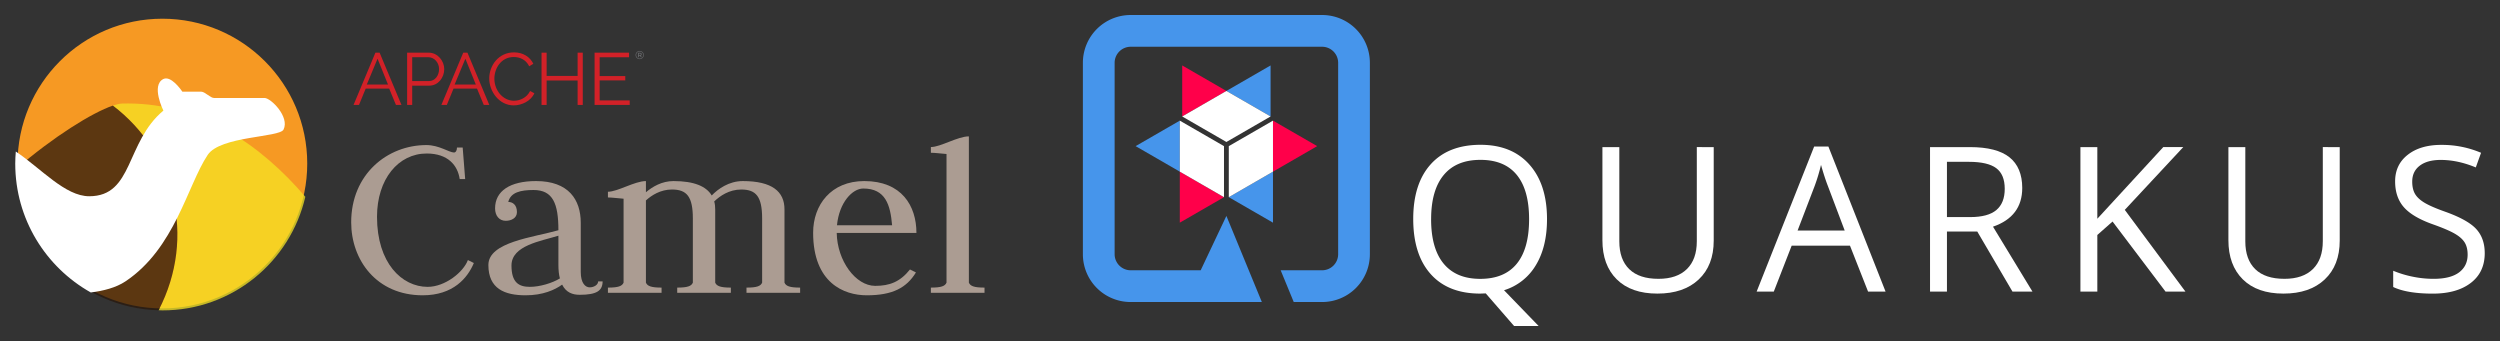 <?xml version="1.0" encoding="UTF-8" standalone="no"?>
<svg
   xmlns:dc="http://purl.org/dc/elements/1.1/"
   xmlns:cc="http://creativecommons.org/ns#"
   xmlns:rdf="http://www.w3.org/1999/02/22-rdf-syntax-ns#"
   xmlns:svg="http://www.w3.org/2000/svg"
   xmlns="http://www.w3.org/2000/svg"
   xmlns:xlink="http://www.w3.org/1999/xlink"
   xmlns:sodipodi="http://sodipodi.sourceforge.net/DTD/sodipodi-0.dtd"
   xmlns:inkscape="http://www.inkscape.org/namespaces/inkscape"
   id="Layer_1"
   data-name="Layer 1"
   viewBox="0 0 1665.591 227.201"
   version="1.1"
   sodipodi:docname="camel-quarkus-with-text-horiz.svg"
   width="1665.591"
   height="227.201"
   inkscape:version="0.92.4 (unknown)">
  <rect x="0" y="0" width="1665.591" height="227.201" fill="#333333" stroke="none"/>
  <sodipodi:namedview
     pagecolor="#ffffff"
     bordercolor="#666666"
     borderopacity="1"
     objecttolerance="10"
     gridtolerance="10"
     guidetolerance="10"
     inkscape:pageopacity="0"
     inkscape:pageshadow="2"
     inkscape:window-width="1830"
     inkscape:window-height="1051"
     id="namedview43"
     showgrid="false"
     inkscape:pagecheckerboard="true"
     fit-margin-top="10"
     fit-margin-left="10"
     fit-margin-right="10"
     fit-margin-bottom="10"
     inkscape:zoom="0.35797281"
     inkscape:cx="1423.7339"
     inkscape:cy="-268.63739"
     inkscape:window-x="82"
     inkscape:window-y="0"
     inkscape:window-maximized="1"
     inkscape:current-layer="Layer_1" />
  <defs
     id="defs4">
    <style
       id="style2">.cls-1{fill:#091313;}.cls-2{fill:#4695eb;}.cls-3{fill:#ff004a;}</style>
    <linearGradient
       y2="563.73"
       x2="477.002"
       y1="702.6"
       x1="333.483"
       gradientUnits="userSpaceOnUse"
       id="linearGradient4866"
       xlink:href="#SVGID_1_-0"
       inkscape:collect="always" />
    <linearGradient
       gradientTransform="matrix(0.423,-0.906,0.906,0.423,6189.036,-1936.836)"
       y2="-3860.573"
       x2="-3987.589"
       y1="-4143.64"
       x1="-4229.666"
       gradientUnits="userSpaceOnUse"
       id="SVGID_1_-0">
      <stop
         id="stop3286-8"
         style="stop-color:#F69923"
         offset="0" />
      <stop
         id="stop3288-2"
         style="stop-color:#F79A23"
         offset="0.11" />
      <stop
         id="stop3290-2"
         style="stop-color:#E97826"
         offset="0.945" />
    </linearGradient>
    <linearGradient
       y2="563.73"
       x2="477.002"
       y1="702.6"
       x1="333.483"
       gradientUnits="userSpaceOnUse"
       id="linearGradient4868"
       xlink:href="#linearGradient3949"
       inkscape:collect="always" />
    <linearGradient
       id="linearGradient3949"
       gradientUnits="userSpaceOnUse"
       x1="-4229.666"
       y1="-4143.64"
       x2="-3987.589"
       y2="-3860.573"
       gradientTransform="matrix(0.423,-0.906,0.906,0.423,6189.036,-1936.836)">
      <stop
         offset="0"
         style="stop-color:#F69923"
         id="stop3951" />
      <stop
         offset="0.08"
         style="stop-color:#F79A23"
         id="stop3953" />
      <stop
         offset="0.419"
         style="stop-color:#E97826"
         id="stop3955" />
    </linearGradient>
    <linearGradient
       y2="909.117"
       x2="566.471"
       y1="814.599"
       x1="633.551"
       gradientUnits="userSpaceOnUse"
       id="linearGradient4870"
       xlink:href="#linearGradient4556"
       inkscape:collect="always" />
    <linearGradient
       id="linearGradient4556"
       gradientUnits="userSpaceOnUse"
       x1="-4229.666"
       y1="-4143.64"
       x2="-3987.589"
       y2="-3860.573"
       gradientTransform="matrix(0.423,-0.906,0.906,0.423,6189.036,-1936.836)">
      <stop
         offset="0"
         style="stop-color:#f6e423;stop-opacity:1"
         id="stop4558" />
      <stop
         offset="0.412"
         style="stop-color:#F79A23"
         id="stop4560" />
      <stop
         offset="0.733"
         style="stop-color:#E97826"
         id="stop4562" />
    </linearGradient>
    <style
       id="style2-7">.cls-1{fill:#fff;}.cls-2{fill:#4695eb;}.cls-3{fill:#ff004a;}</style>
  </defs>
  <title
     id="title6">quarkus_logo_horizontal_rgb_1280px_default</title>
  <g
     id="g4767"
     style="font-size:27.92px;font-family:Sans;letter-spacing:0px;word-spacing:0px;fill:#ab9c92;fill-opacity:1;stroke-width:0.665"
     transform="matrix(1.504,0,0,1.504,-220.236,-856.05)">
    <path
       id="path4769"
       style="-inkscape-font-specification:'Judson Medium';fill:#ab9c92;fill-opacity:1;stroke-width:0.665"
       d="m 335.44,637.18 c 9.46,0 13.75,5.28 14.63,11.33 h 2.42 l -1.1,-13.97 h -2.53 c 0,1.32 -0.55,2.2 -1.32,2.2 -2.09,0 -6.6,-3.3 -12.21,-3.3 -17.27,0 -33.33,12.87 -33.33,34.21 0,16.72 11.22,32.34 31.68,32.34 13.53,0 19.91,-7.7 22.66,-14.3 l -2.64,-1.32 c -1.98,5.39 -10.12,11.88 -17.82,11.88 -11.44,0 -22.44,-10.56 -22.44,-31.02 0,-16.72 9.46,-28.05 22,-28.05"
       inkscape:connector-curvature="0" />
    <path
       id="path4771"
       style="-inkscape-font-specification:'Judson Medium';fill:#ab9c92;fill-opacity:1;stroke-width:0.665"
       d="m 371.575,658.63 c 1.1,-4.29 5.5,-5.28 11.22,-5.28 8.58,0 11,6.05 11,17.82 -11.11,3.19 -31.02,5.17 -31.02,15.4 0,10.56 7.26,13.42 16.5,13.42 7.7,0 12.98,-2.42 16.17,-4.73 1.76,3.52 4.62,4.51 7.81,4.51 7.59,0 10.12,-1.87 10.12,-5.94 h -1.98 c 0,1.54 -1.87,2.64 -3.74,2.64 -1.87,0 -3.96,-1.76 -3.96,-6.82 v -21.78 c 0,-10.23 -5.39,-18.48 -19.8,-18.48 -11.55,0 -18.15,4.4 -18.15,12.1 0,3.3 1.87,5.5 4.73,5.5 2.31,0 4.95,-1.1 4.95,-3.85 0,-3.41 -2.09,-4.51 -3.85,-4.51 m 22.88,33.88 c -3.41,2.09 -8.91,3.74 -13.31,3.74 -4.95,0 -8.14,-1.98 -8.14,-9.46 0,-8.91 13.09,-10.78 20.79,-13.2 v 12.98 c 0,2.31 0.22,4.29 0.66,5.94"
       inkscape:connector-curvature="0" />
    <path
       id="path4773"
       style="-inkscape-font-specification:'Judson Medium';fill:#ab9c92;fill-opacity:1;stroke-width:0.665"
       d="m 415.731,698.89 h 23.76 v -2.31 c -4.62,0 -6.27,-0.66 -6.93,-2.2 v -36.41 c 2.53,-2.31 6.49,-4.84 11.55,-4.84 6.6,0 9.24,3.19 9.24,12.87 v 28.38 c -0.66,1.54 -2.31,2.2 -6.93,2.2 v 2.31 h 23.76 v -2.31 c -4.62,0 -6.27,-0.66 -6.93,-2.2 v -32.45 c 0,-1.21 -0.11,-2.42 -0.44,-3.52 2.53,-2.42 6.6,-5.28 11.99,-5.28 6.6,0 9.24,3.19 9.24,12.87 v 28.38 c -0.66,1.54 -2.31,2.2 -6.93,2.2 v 2.31 h 23.76 v -2.31 c -4.62,0 -6.27,-0.66 -6.93,-2.2 v -32.45 c 0,-7.92 -5.5,-12.54 -18.48,-12.54 -6.16,0 -11,3.52 -13.75,6.38 -2.42,-4.07 -7.81,-6.38 -16.94,-6.38 -5.17,0 -9.35,2.53 -12.21,4.95 v -4.95 c -4.95,0 -12.54,4.73 -16.83,4.73 v 2.53 c 1.65,0 4.18,0.33 6.93,0.55 v 37.18 c -0.66,1.54 -2.31,2.2 -6.93,2.2 v 2.31"
       inkscape:connector-curvature="0" />
    <path
       id="path4775"
       style="-inkscape-font-specification:'Judson Medium';fill:#ab9c92;fill-opacity:1;stroke-width:0.665"
       d="m 517.081,672.38 h 35.31 c 0,-12.1 -6.6,-22.99 -23.1,-22.99 -14.74,0 -22.66,10.56 -22.66,22.88 0,22.22 13.64,27.72 23.76,27.72 11.44,0 17.6,-3.3 21.78,-10.12 l -2.64,-1.32 c -4.4,5.5 -9.02,7.26 -15.4,7.26 -8.69,0 -16.83,-11.11 -17.05,-23.43 m 0.11,-3.41 c 0.99,-10.12 6.82,-16.28 11.66,-16.28 9.79,0 11.99,7.15 12.76,16.28 h -24.42"
       inkscape:connector-curvature="0" />
    <path
       id="path4777"
       style="-inkscape-font-specification:'Judson Medium';fill:#ab9c92;fill-opacity:1;stroke-width:0.665"
       d="m 558.791,698.89 h 23.76 v -2.31 c -4.62,0 -6.27,-0.66 -6.93,-2.2 v -64.79 c -4.95,0 -12.54,4.73 -16.83,4.73 v 2.53 c 1.65,0 4.18,0.33 6.93,0.55 v 56.98 c -0.66,1.54 -2.31,2.2 -6.93,2.2 v 2.31"
       inkscape:connector-curvature="0" />
  </g>
  <g
     id="g4779"
     transform="matrix(0.535,0,0,0.535,85.619,-272.214)"
     style="stroke-width:0.665">
    <path
       id="path4781"
       d="m 280.233,639.497 27.233,-65.096 h 5.227 l 27.233,65.096 h -6.877 l -8.44,-20.356 h -29.247 l -8.341,20.356 z m 29.896,-57.581 -13.391,32.185 h 26.408 z"
       inkscape:connector-curvature="0"
       style="fill:#d22128;stroke-width:0.665" />
    <path
       id="path4783"
       d="m 346.958,639.497 v -65.096 h 26.958 c 11.19,0 19.256,10.365 19.256,20.444 0,10.64 -7.515,20.631 -18.706,20.631 h -21.182 v 24.02 z m 6.327,-29.709 h 20.807 c 7.702,0 12.654,-7.064 12.654,-14.943 0,-8.165 -6.052,-14.767 -13.204,-14.767 h -20.257 z"
       inkscape:connector-curvature="0"
       style="fill:#d22128;stroke-width:0.665" />
    <path
       id="path4785"
       d="m 389.608,639.497 27.233,-65.096 h 5.227 l 27.233,65.096 h -6.877 l -8.44,-20.356 h -29.247 l -8.341,20.356 z m 29.885,-57.581 -13.391,32.185 h 26.408 z"
       inkscape:connector-curvature="0"
       style="fill:#d22128;stroke-width:0.665" />
    <path
       id="path4787"
       d="m 480.1,574.037 c 11.554,0 19.982,5.865 24.02,14.216 l -5.139,3.114 c -4.126,-8.616 -12.192,-11.554 -19.256,-11.554 -15.592,0 -24.108,13.941 -24.108,27.046 0,14.392 10.541,27.41 24.384,27.41 7.339,0 15.955,-3.664 20.081,-12.104 l 5.315,2.751 c -4.214,9.716 -15.768,15.13 -25.759,15.13 -17.881,0 -30.435,-17.055 -30.435,-33.56 0,-15.68 11.268,-32.449 30.898,-32.449 z"
       inkscape:connector-curvature="0"
       style="fill:#d22128;stroke-width:0.665" />
    <path
       id="path4789"
       d="m 565.695,574.4 v 65.096 h -6.415 v -30.435 h -38.6 v 30.435 h -6.327 v -65.096 h 6.327 v 28.972 h 38.6 v -28.972 z"
       inkscape:connector-curvature="0"
       style="fill:#d22128;stroke-width:0.665" />
    <path
       id="path4791"
       d="m 624.134,633.808 v 5.689 h -43.739 v -65.096 h 42.913 v 5.689 h -36.586 v 23.47 h 31.91 v 5.403 h -31.91 v 24.846 z"
       inkscape:connector-curvature="0"
       style="fill:#d22128;stroke-width:0.665" />
    <path
       id="path4793"
       d="m 640.177,573.74 c 0.99,0.99 1.485,2.19 1.485,3.587 0,1.397 -0.495,2.597 -1.485,3.598 -0.99,1.001 -2.201,1.507 -3.609,1.507 -1.419,0 -2.619,-0.495 -3.598,-1.485 -0.979,-0.99 -1.474,-2.19 -1.474,-3.587 0,-1.397 0.495,-2.597 1.485,-3.598 0.99,-1.001 2.19,-1.507 3.598,-1.507 1.408,0 2.608,0.495 3.598,1.485 z m -0.429,6.767 c 0.869,-0.88 1.298,-1.937 1.298,-3.169 0,-1.232 -0.429,-2.278 -1.287,-3.147 -0.858,-0.869 -1.915,-1.309 -3.158,-1.309 -1.243,0 -2.3,0.44 -3.169,1.309 -0.858,0.88 -1.298,1.937 -1.298,3.169 0,1.232 0.429,2.289 1.276,3.158 0.858,0.869 1.904,1.309 3.147,1.309 1.243,0 2.322,-0.44 3.191,-1.32 z m -0.715,-4.148 c 0,0.913 -0.396,1.485 -1.199,1.717 l 1.463,1.981 h -1.177 l -1.32,-1.838 h -1.21 v 1.838 h -0.957 v -5.502 h 2.069 c 0.836,0 1.43,0.143 1.794,0.429 0.363,0.286 0.539,0.748 0.539,1.375 z m -1.221,0.77 c 0.187,-0.154 0.286,-0.418 0.286,-0.781 0,-0.363 -0.099,-0.616 -0.297,-0.748 -0.198,-0.143 -0.539,-0.209 -1.045,-0.209 h -1.166 v 1.981 h 1.144 c 0.528,0 0.88,-0.077 1.078,-0.242 z"
       inkscape:connector-curvature="0"
       style="fill:#6d6e71;stroke-width:0.665" />
  </g>
  <g
     transform="matrix(1.504,0,0,1.504,-776.905,-1160.434)"
     id="g4801"
     style="stroke-width:0.665">
    <g
       id="g4803"
       transform="translate(216.264,-21.046)"
       style="stroke-width:0.665">
      <circle
         transform="matrix(0.992,0,0,0.992,-36.805,240.872)"
         id="path4805"
         style="fill:url(#linearGradient4866);stroke:url(#linearGradient4868);stroke-width:3.325;stroke-linejoin:round"
         cx="412.333"
         cy="629.226"
         r="63.02" />
    </g>
    <path
       inkscape:connector-curvature="0"
       style="opacity:0.75;fill:url(#linearGradient4870);stroke-width:0.665"
       d="m 573.312,817.406 c -0.889,-10e-4 -1.79,0.005 -2.688,0.031 -1.044,0.031 -2.446,0.362 -4.062,0.906 27.309,20.737 37.127,58.146 20.25,90.656 0.573,0.015 1.142,0.062 1.719,0.062 30.844,0 56.62,-21.493 63.281,-50.312 -19.573,-22.943 -46.118,-41.294 -78.5,-41.344 z"
       id="path4807" />
    <path
       inkscape:connector-curvature="0"
       style="opacity:0.75;fill:#28170b;stroke-width:0.665"
       d="m 566.562,818.344 c -9.068,3.052 -26.368,13.802 -43,28.156 1.263,34.195 28.961,61.607 63.25,62.5 16.877,-32.51 7.059,-69.919 -20.25,-90.656 z"
       id="path4809" />
    <g
       id="g4811"
       style="stroke-width:0.665">
      <path
         inkscape:connector-curvature="0"
         style="fill:#ffffff;stroke-width:0.665"
         d="m 590.311,806.309 c -0.472,-0.032 -0.932,0.028 -1.375,0.25 -5.599,2.801 0,14 0,14 -16.807,14.009 -13.236,37.938 -32.844,37.938 -10.689,0 -21.322,-12.293 -32.531,-19.812 -0.144,1.773 -0.25,3.564 -0.25,5.375 0,24.515 13.51,45.863 33.469,57.063 5.583,-0.703 11.158,-2.114 15.344,-4.906 21.992,-14.662 27.452,-42.557 36.438,-56.031 5.596,-8.406 31.824,-7.677 33.594,-11.219 2.804,-5.602 -5.602,-14 -8.406,-14 h -22.406 c -1.566,0 -4.025,-2.781 -5.594,-2.781 h -8.406 c 0,0 -3.725,-5.65 -7.031,-5.875 z"
         id="path4813" />
    </g>
  </g>
  <g
     id="g1115"
     transform="matrix(0.714,0,0,0.714,227.809,234.461)"
     style="stroke-width:1.4">
    <path
       id="path8-0"
       d="m 1124.457,-123.87 q 0,25.9 -10.49,43.07 a 52.31,52.31 0 0 1 -29.61,23.24 l 32.3,33.39 h -22.91 l -26.45,-30.44 -5.11,0.19 q -30,0 -46.27,-18.22 -16.27,-18.22 -16.29,-51.42 0,-32.93 16.34,-51.05 16.34,-18.12 46.41,-18.15 29.24,0 45.66,18.45 16.42,18.45 16.42,50.94 z m -108.14,0 q 0,27.39 11.74,41.55 11.74,14.16 34.11,14.15 22.56,0 34.07,-14.11 11.51,-14.11 11.51,-41.59 0,-27.21 -11.47,-41.27 -11.47,-14.06 -33.9,-14.07 -22.56,0 -34.3,14.16 -11.74,14.16 -11.74,41.18 z"
       class="cls-1"
       inkscape:connector-curvature="0"
       style="fill:#ffffff;stroke-width:1.4" />
    <path
       id="path10-6"
       d="m 1280.017,-191.11 v 87.25 q 0,23.05 -14,36.25 -14,13.2 -38.56,13.19 -24.51,0 -37.92,-13.29 -13.41,-13.29 -13.38,-36.55 v -86.85 h 15.78 v 88 q 0,16.88 9.28,25.91 9.28,9.03 27.29,9 17.16,0 26.45,-9.08 9.29,-9.08 9.28,-25.98 v -87.85 z"
       class="cls-1"
       inkscape:connector-curvature="0"
       style="fill:#ffffff;stroke-width:1.4" />
    <path
       id="path12-4"
       d="m 1424.057,-56.26 -16.9,-42.9 h -54.39 l -16.71,42.9 h -16 l 53.69,-135.4 h 13.27 l 53.37,135.4 z m -21.82,-57 -15.78,-41.79 q -3.07,-7.92 -6.32,-19.46 a 172.55,172.55 0 0 1 -5.85,19.46 l -16,41.78 z"
       class="cls-1"
       inkscape:connector-curvature="0"
       style="fill:#ffffff;stroke-width:1.4" />
    <path
       id="path14-7"
       d="m 1497.647,-112.34 v 56.08 h -15.79 v -134.85 h 37.23 q 25,0 36.89,9.5 11.89,9.5 11.93,28.59 0,26.74 -27.29,36.16 l 36.84,60.6 h -18.65 l -32.86,-56.07 z m 0,-13.47 h 21.62 q 16.71,0 24.51,-6.6 7.8,-6.6 7.79,-19.78 0,-13.37 -7.93,-19.27 -7.93,-5.9 -25.48,-5.91 h -20.51 z"
       class="cls-1"
       inkscape:connector-curvature="0"
       style="fill:#ffffff;stroke-width:1.4" />
    <path
       id="path16-4"
       d="m 1720.207,-56.26 h -18.57 l -49.47,-65.4 -14.2,12.54 v 52.86 h -15.78 v -134.85 h 15.78 v 66.85 l 61.54,-66.87 h 18.66 l -54.58,58.59 z"
       class="cls-1"
       inkscape:connector-curvature="0"
       style="fill:#ffffff;stroke-width:1.4" />
    <path
       id="path18-8"
       d="m 1864.147,-191.11 v 87.25 q 0,23.05 -14,36.25 -14,13.2 -38.52,13.19 -24.5,0 -37.92,-13.29 -13.42,-13.29 -13.43,-36.55 v -86.85 h 15.78 v 88 q 0,16.88 9.28,25.91 9.28,9.03 27.29,9 17.17,0 26.46,-9.08 9.29,-9.08 9.28,-26.06 v -87.77 z"
       class="cls-1"
       inkscape:connector-curvature="0"
       style="fill:#ffffff;stroke-width:1.4" />
    <path
       id="path20-5"
       d="m 1999.457,-92.15 q 0,17.8 -13,27.76 -13,9.96 -35.28,10 -24.13,0 -37.13,-6.18 v -15.16 a 97.82,97.82 0 0 0 18.2,5.53 95.67,95.67 0 0 0 19.49,2 q 15.78,0 23.76,-6 7.98,-6 8,-16.55 0,-7 -2.83,-11.48 -2.83,-4.48 -9.46,-8.26 -6.65,-3.78 -20.19,-8.58 -18.94,-6.72 -27.06,-16 -8.12,-9.28 -8.12,-24.07 0,-15.58 11.79,-24.81 11.79,-9.23 31.18,-9.22 a 92.55,92.55 0 0 1 37.22,7.37 l -4.91,13.65 q -16.82,-7 -32.68,-7 -12.53,0 -19.58,5.35 -7.05,5.35 -7.06,14.85 0,7 2.6,11.48 2.6,4.48 8.77,8.21 6.18,3.73 18.89,8.26 21.36,7.56 29.38,16.23 8.02,8.67 8.02,22.62 z"
       class="cls-1"
       inkscape:connector-curvature="0"
       style="fill:#ffffff;stroke-width:1.4" />
  </g>
  <polygon
     style="fill:#4695eb"
     class="cls-2"
     points="126.05,34.6 96.61,51.59 126.05,68.59 "
     id="polygon22-8"
     transform="translate(720.457,9)" />
  <polygon
     style="fill:#ff004a"
     class="cls-3"
     points="67.17,34.6 67.17,68.59 96.61,51.59 "
     id="polygon24-2"
     transform="translate(720.457,9)" />
  <polygon
     style="fill:#ffffff"
     class="cls-1"
     points="67.17,68.59 96.61,85.59 126.05,68.59 96.61,51.59 "
     id="polygon26-6"
     transform="translate(720.457,9)" />
  <polygon
     style="fill:#4695eb"
     class="cls-2"
     points="36.13,88.36 65.57,105.36 65.57,71.37 "
     id="polygon28-0"
     transform="translate(720.457,9)" />
  <polygon
     style="fill:#ff004a"
     class="cls-3"
     points="65.57,139.35 95.01,122.36 65.57,105.36 "
     id="polygon30-6"
     transform="translate(720.457,9)" />
  <polygon
     style="fill:#ffffff"
     class="cls-1"
     points="95.01,122.36 95.01,88.36 65.57,71.37 65.57,105.36 "
     id="polygon32-6"
     transform="translate(720.457,9)" />
  <polygon
     style="fill:#4695eb"
     class="cls-2"
     points="127.65,139.35 127.65,105.36 98.21,122.36 "
     id="polygon34-4"
     transform="translate(720.457,9)" />
  <polygon
     style="fill:#ff004a"
     class="cls-3"
     points="157.09,88.36 127.65,71.37 127.65,105.36 "
     id="polygon36-6"
     transform="translate(720.457,9)" />
  <polygon
     style="fill:#ffffff"
     class="cls-1"
     points="127.65,71.37 98.21,88.36 98.21,122.36 127.65,105.36 "
     id="polygon38-2"
     transform="translate(720.457,9)" />
  <path
     style="fill:#4695eb"
     inkscape:connector-curvature="0"
     class="cls-2"
     d="m 880.957,10 h -127.78 a 31.81,31.81 0 0 0 -31.72,31.72 V 169.5 a 31.81,31.81 0 0 0 31.72,31.72 h 87.51 l -23.62,-57.37 -17.13,36.22 h -46.76 a 10.71,10.71 0 0 1 -10.57,-10.57 V 41.72 a 10.71,10.71 0 0 1 10.57,-10.57 h 127.78 a 10.71,10.71 0 0 1 10.57,10.57 V 169.5 a 10.71,10.71 0 0 1 -10.57,10.57 h -27.73 l 8.71,21.15 h 19 a 31.81,31.81 0 0 0 31.72,-31.72 V 41.72 a 31.81,31.81 0 0 0 -31.7,-31.72 z"
     id="path40-8" />
</svg>
